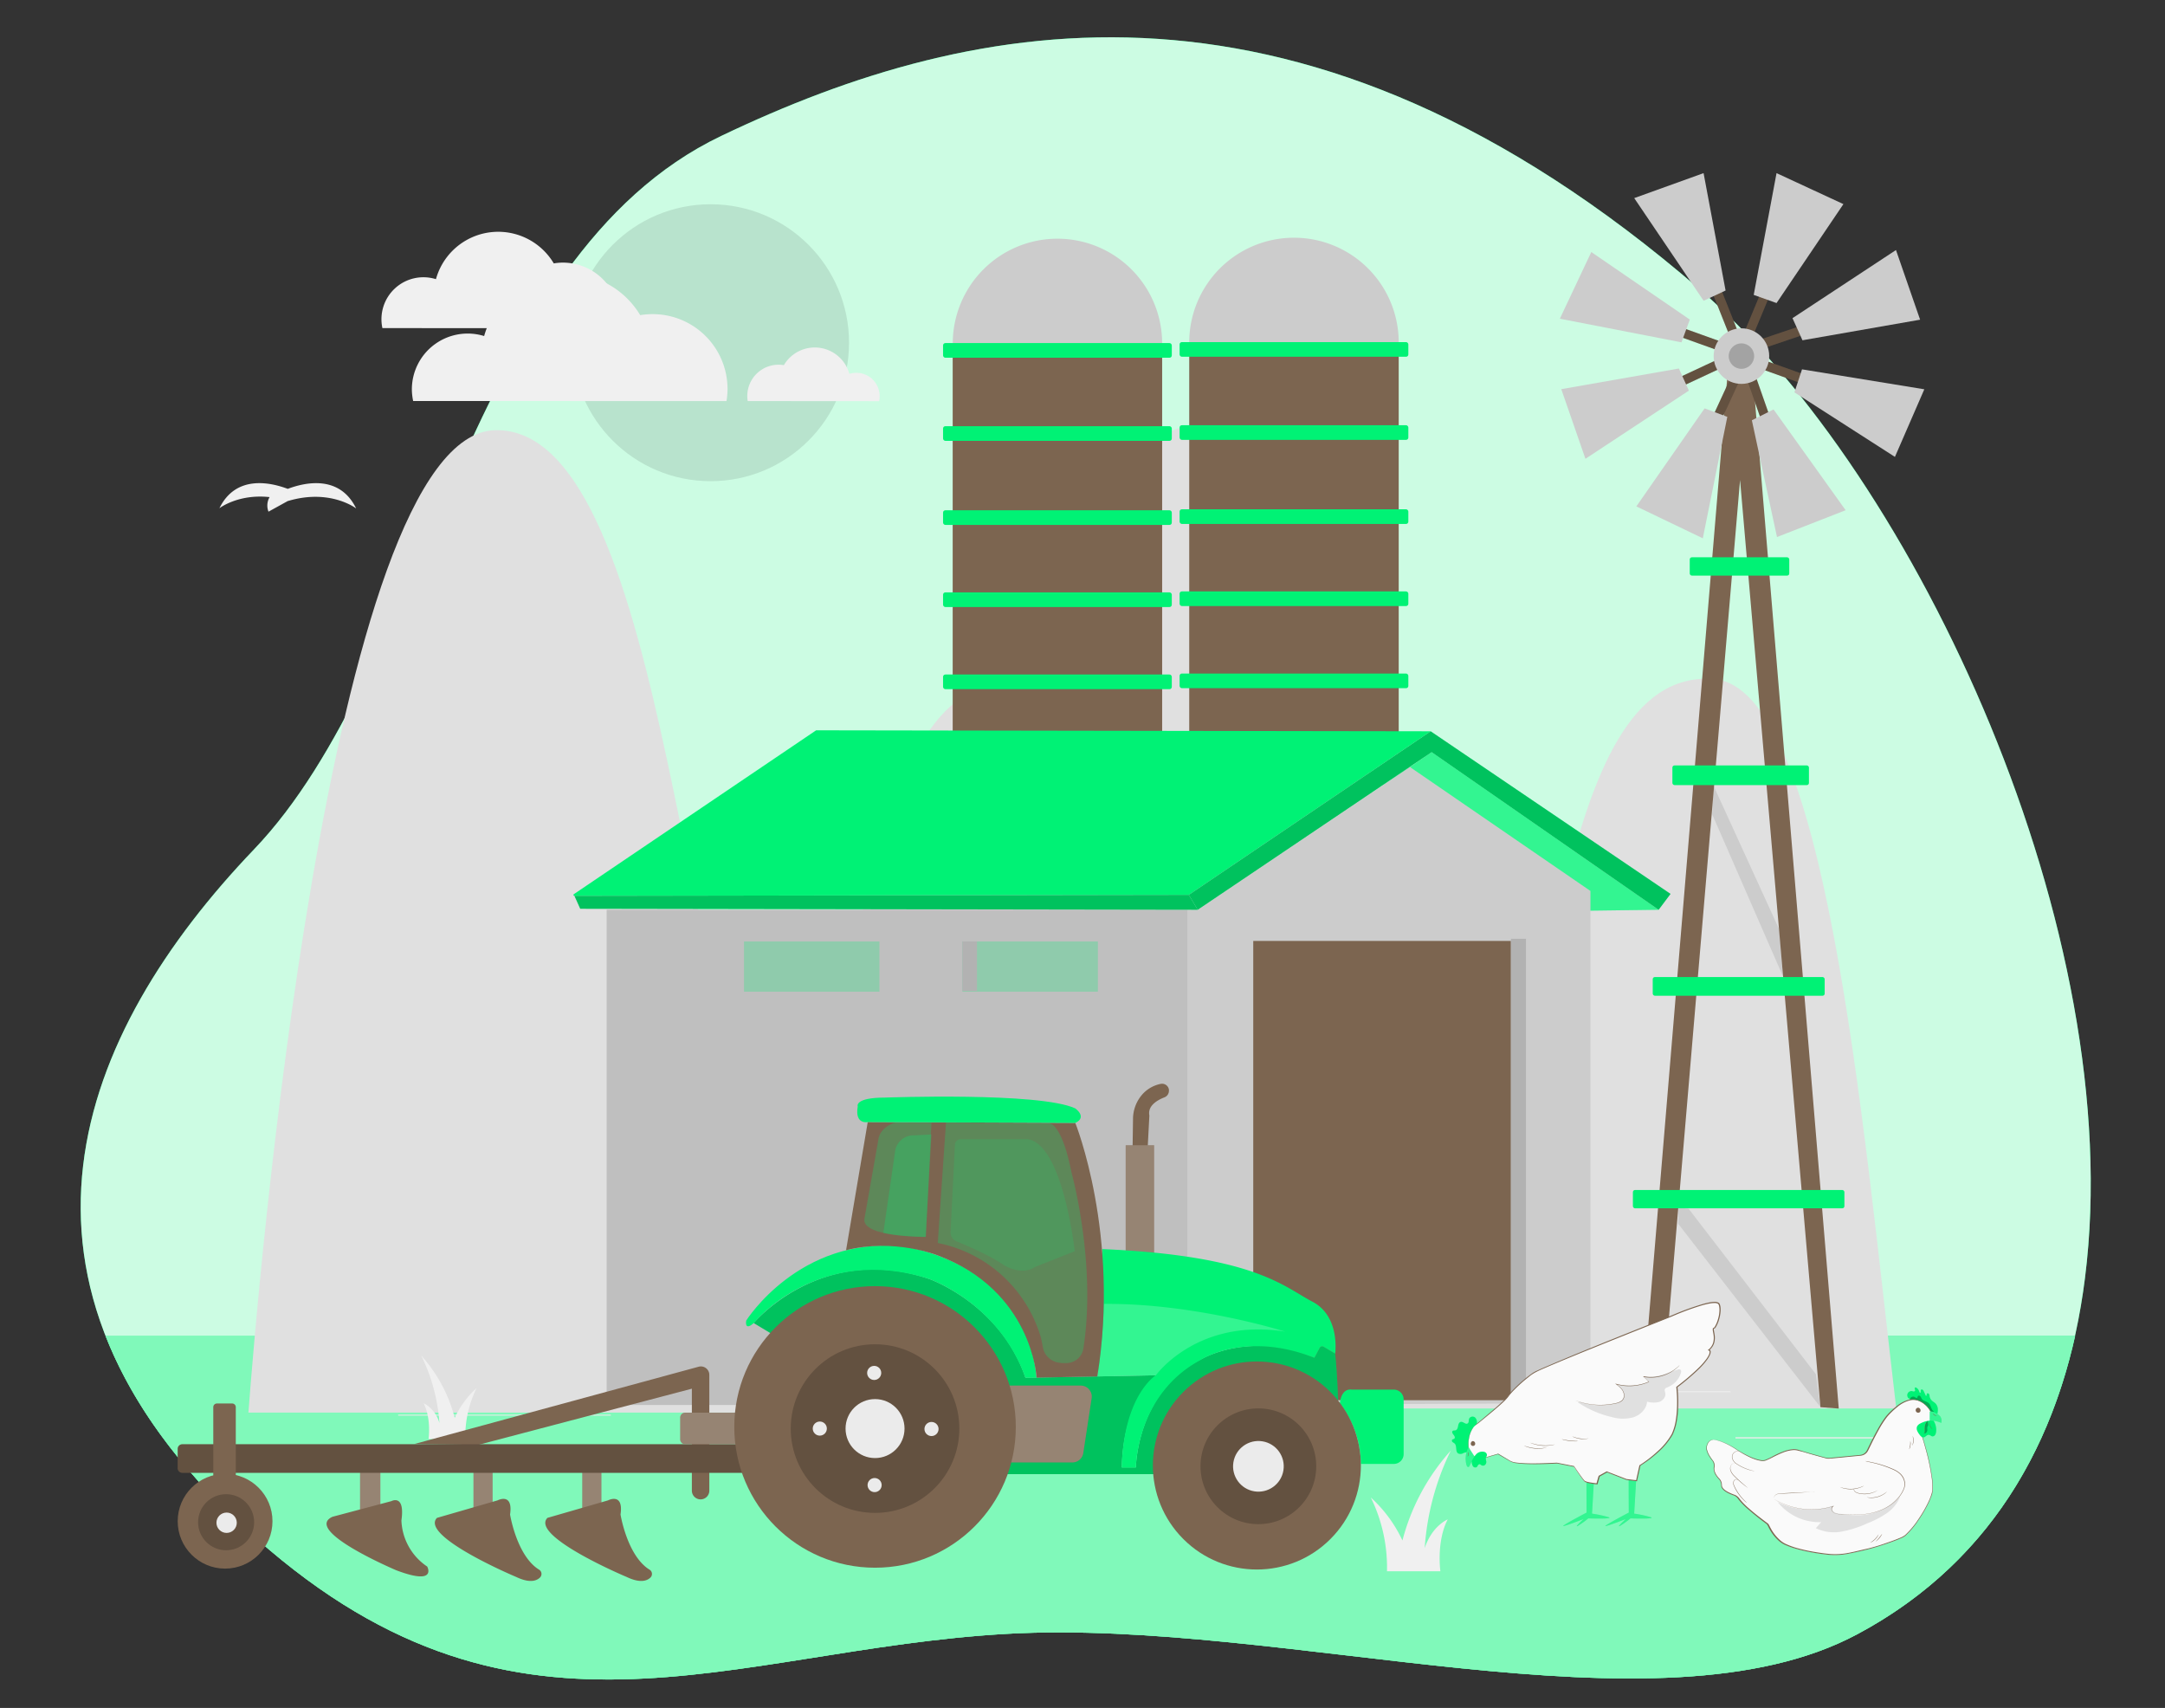<svg id="af9bdd18-5b2e-4cd8-8d03-de0ce9008419" data-name="a07ef6d1-5d9b-47b4-b036-d8f6c1cd1729" xmlns="http://www.w3.org/2000/svg" viewBox="0 0 865.76 682.89"><rect x="0" y="0" width="865.76" height="682.89" fill="#333333" stroke="none"/><g id="ba2f2ba3-59bc-412f-9d99-758a0b45d261" data-name="b827043c-d474-4ff3-9494-b1ae2aaf1138"><path d="M833.77,510.93c17.4-137.44-67-320.08-154.36-395.49-157.83-136.18-289-109.85-391-61.09S172,266,101.55,339.64-8.92,512.39,97.92,611s193.13,48.52,304.75,42.25,259.83,43,340,.18C798.59,623.57,826.14,571.74,833.77,510.93Z" fill="#00f275"/><path d="M833.77,510.93c17.4-137.44-67-320.08-154.36-395.49-157.83-136.18-289-109.85-391-61.09S172,266,101.55,339.64-8.92,512.39,97.92,611s193.13,48.52,304.75,42.25,259.83,43,340,.18C798.59,623.57,826.14,571.74,833.77,510.93Z" fill="#fff" opacity="0.8" style="isolation:isolate"/></g><g id="fa8c49a6-f6c2-40e1-b09f-ba376ac80ebb" data-name="b8ed7055-d612-439c-ba29-9e318ac5a052"><path d="M42.21,534.14C52.17,559.49,70,585.28,97.92,611c106.85,98.63,193.13,48.52,304.75,42.25s259.83,43,340,.18c48.67-26,75.87-68.68,87.18-119.33Z" fill="#00f275"/><path d="M42.21,534.14C52.17,559.49,70,585.28,97.92,611c106.85,98.63,193.13,48.52,304.75,42.25s259.83,43,340,.18c48.67-26,75.87-68.68,87.18-119.33Z" fill="#fff" opacity="0.5" style="isolation:isolate"/></g><circle cx="284.16" cy="137.03" r="55.36" opacity="0.1" style="isolation:isolate"/><path d="M247.41,131.2a23.26,23.26,0,0,0,.31-3.53A22.65,22.65,0,0,0,225.12,105a21.48,21.48,0,0,0-3.67.32,25.84,25.84,0,0,0-47.12,6.3,16.78,16.78,0,0,0-21.41,19.57Z" fill="#f0f0f0"/><path d="M299,160.36A12.51,12.51,0,0,1,313.46,146a14.34,14.34,0,0,1,26.19,3.49,9.32,9.32,0,0,1,12.11,8.91,10.36,10.36,0,0,1-.2,2Z" fill="#f0f0f0"/><path d="M115.07,195.46c-7.16-2.7-20.81-5.58-27.33,7.75,0,0,7.48-5.82,20.07-4.45a6.69,6.69,0,0,0-.44,5.82l7.77-4.29h.12c16.82-5,27.16,3,27.16,3C135.88,189.88,122.23,192.76,115.07,195.46Z" fill="#f0f0f0"/><path d="M479.49,564.8c-13.6-115.35-28.15-287.95-72.84-291.63-67.82-5.57-59,170.09-96.65,166.63S269.7,170.45,198.06,172c-67.21,1.42-95.48,349.56-98.72,392.81Z" fill="#e0e0e0"/><path d="M758.29,563.15c-13.6-115.35-28.14-287.95-72.84-291.63-67.82-5.57-59,170.09-96.64,166.63S548.5,168.8,476.87,170.34c-67.21,1.42-95.48,349.56-98.73,392.81Z" fill="#e0e0e0"/><polygon points="671.09 489.3 727.97 562.62 726.16 549.46 675.25 483.28 671.24 482.82 671.09 489.3" fill="#ccc"/><polygon points="685.12 313.94 711.55 371.74 712.99 390.39 684.71 325.62 685.12 313.94" fill="#ccc"/><polygon points="664.26 563.75 695.83 191.91 727.97 562.63 735.3 563.19 700.91 149.78 690.76 150.35 656.36 563.19 664.26 563.75" fill="#7c6550"/><rect x="652.98" y="475.79" width="84.58" height="7.33" rx="0.85" fill="#00f275"/><rect x="660.91" y="390.65" width="68.76" height="7.48" rx="0.85" fill="#00f275"/><rect x="668.77" y="306.04" width="54.61" height="7.87" rx="0.85" fill="#00f275"/><rect x="675.71" y="222.82" width="39.8" height="7.33" rx="0.85" fill="#00f275"/><rect x="687.34" y="112.47" width="3.7" height="21.31" transform="translate(3.3 263.49) rotate(-21.7)" fill="#7c6550"/><rect x="692.1" y="123.3" width="21.29" height="3.7" transform="translate(317.04 725.77) rotate(-67.39)" fill="#7c6550"/><rect x="703.24" y="132.5" width="21.29" height="3.7" transform="translate(-5.46 235.47) rotate(-18.66)" fill="#7c6550"/><rect x="710.82" y="137.92" width="3.7" height="21.29" transform="translate(332.24 769.24) rotate(-70.27)" fill="#7c6550"/><rect x="678.12" y="124.96" width="3.7" height="21.29" transform="translate(322.77 729.88) rotate(-70.27)" fill="#7c6550"/><rect x="669.6" y="147" width="21.29" height="3.7" transform="translate(0.88 301.67) rotate(-25.02)" fill="#7c6550"/><rect x="678.69" y="159.34" width="21.34" height="3.71" transform="translate(254.12 719.55) rotate(-65.22)" fill="#7c6550"/><rect x="701.37" y="148.67" width="3.7" height="21.29" transform="translate(-13.12 241.5) rotate(-19.31)" fill="#7c6550"/><g opacity="0.2"><rect x="687.34" y="112.47" width="3.7" height="21.31" transform="translate(3.3 263.49) rotate(-21.7)"/><rect x="692.1" y="123.3" width="21.29" height="3.7" transform="translate(317.04 725.77) rotate(-67.39)"/><rect x="703.24" y="132.5" width="21.29" height="3.7" transform="translate(-5.46 235.47) rotate(-18.66)"/><rect x="710.82" y="137.92" width="3.7" height="21.29" transform="translate(332.24 769.24) rotate(-70.27)"/><rect x="678.12" y="124.96" width="3.7" height="21.29" transform="translate(322.77 729.88) rotate(-70.27)"/><rect x="669.6" y="147" width="21.29" height="3.7" transform="translate(0.88 301.67) rotate(-25.02)"/><rect x="678.69" y="159.34" width="21.34" height="3.71" transform="translate(254.12 719.55) rotate(-65.22)"/><rect x="701.37" y="148.67" width="3.7" height="21.29" transform="translate(-13.12 241.5) rotate(-19.31)"/></g><circle cx="696.38" cy="142.38" r="11.11" fill="#ccc"/><circle cx="696.38" cy="142.38" r="5.09" opacity="0.2" style="isolation:isolate"/><polygon points="710.42 69.22 701.29 117.91 710.42 121.17 737.16 81.61 710.42 69.22" fill="#ccc"/><polygon points="653.51 79.21 681.26 120.26 690.04 116.15 681.24 69.22 653.51 79.21" fill="#ccc"/><polygon points="623.77 127.43 672.41 136.88 675.73 127.77 636.34 100.77 623.77 127.43" fill="#ccc"/><polygon points="634 183.44 675.37 156.17 671.37 147.34 624.34 155.6 634 183.44" fill="#ccc"/><polygon points="758.18 99.97 716.8 127.21 720.79 136.05 767.83 127.82 758.18 99.97" fill="#ccc"/><polygon points="769.51 155.65 720.61 147.68 717.57 156.88 757.76 182.68 769.51 155.65" fill="#ccc"/><polygon points="738.05 204 709.23 163.71 700.55 168.04 710.6 214.72 738.05 204" fill="#ccc"/><polygon points="680.93 215.23 690.73 166.67 681.65 163.28 654.36 202.47 680.93 215.23" fill="#ccc"/><rect x="693.99" y="574.64" width="65.79" height="0.5" fill="#ebebeb"/><rect x="506.79" y="580.04" width="17.26" height="0.5" fill="#ebebeb"/><rect x="653.89" y="556.21" width="38.12" height="0.5" fill="#ebebeb"/><rect x="159.22" y="565.64" width="62.86" height="0.36" fill="#ebebeb"/><rect x="235.04" y="565.64" width="9.21" height="0.36" fill="#ebebeb"/><rect x="274.21" y="571.78" width="136.34" height="0.36" fill="#ebebeb"/><path d="M498.11,527.49a70.43,70.43,0,0,0-16.71,22.66c-6.47-27.65-25.52-47.43-25.52-47.43a137.6,137.6,0,0,1,13.76,51.48c-4-11.8-12.17-15.15-12.17-15.15,6.12,11.74,3.87,27.41,3.87,27.41h28.21A83.73,83.73,0,0,1,498.11,527.49Z" fill="#f0f0f0"/><path d="M569.72,619a104.53,104.53,0,0,1,10.43-39,86.05,86.05,0,0,0-19.33,35.93,54,54,0,0,0-12.65-17.18,63.44,63.44,0,0,1,6.47,29.5H576s-1.69-11.92,2.94-20.76C578.94,607.5,572.68,610,569.72,619Z" fill="#f0f0f0"/><path d="M175.72,569a72.17,72.17,0,0,0-7.27-27,59.47,59.47,0,0,1,13.38,24.89A37.14,37.14,0,0,1,190.57,555a44.12,44.12,0,0,0-4.5,20.38h-14.7s1.18-8.21-2-14.38A12.84,12.84,0,0,1,175.72,569Z" fill="#f0f0f0"/><path d="M290.51,160.36a28.42,28.42,0,0,0,.42-4.7,29.93,29.93,0,0,0-29.8-30.06h0a31.37,31.37,0,0,0-5.12.4,34.29,34.29,0,0,0-62.41,8.36,22.32,22.32,0,0,0-28.9,21.28,23.17,23.17,0,0,0,.52,4.7Z" fill="#f0f0f0"/><polygon points="464.73 142.53 464.73 299.38 380.97 299.38 380.97 142.7 464.73 142.53" fill="#7c6550"/><path d="M464.73,137.32a41.88,41.88,0,0,0-41.88-41.88h0A41.88,41.88,0,0,0,381,137.32Z" fill="#ccc"/><rect x="377.12" y="137.17" width="91.47" height="5.86" rx="0.91" fill="#00f275"/><rect x="377.12" y="170.4" width="91.47" height="5.86" rx="0.91" fill="#00f275"/><rect x="377.12" y="204.02" width="91.47" height="5.86" rx="0.91" fill="#00f275"/><rect x="377.12" y="236.85" width="91.47" height="5.86" rx="0.91" fill="#00f275"/><rect x="377.12" y="269.69" width="91.47" height="5.86" rx="0.91" fill="#00f275"/><polygon points="559.33 142.14 559.33 298.99 475.56 298.99 475.56 142.31 559.33 142.14" fill="#7c6550"/><path d="M559.33,136.93a41.88,41.88,0,0,0-41.88-41.88h0a41.89,41.89,0,0,0-41.89,41.88Z" fill="#ccc"/><rect x="471.71" y="136.78" width="91.47" height="5.86" rx="0.91" fill="#00f275"/><rect x="471.71" y="170.01" width="91.47" height="5.86" rx="0.91" fill="#00f275"/><rect x="471.71" y="203.63" width="91.47" height="5.86" rx="0.91" fill="#00f275"/><rect x="471.71" y="236.46" width="91.47" height="5.86" rx="0.91" fill="#00f275"/><rect x="471.71" y="269.3" width="91.47" height="5.86" rx="0.91" fill="#00f275"/><rect x="242.6" y="363.75" width="232.4" height="198.01" fill="#bfbfbf"/><polygon points="663.27 363.75 633.15 364.15 553.48 313.81 572.5 300.73 663.27 363.75" fill="#00f275"/><polygon points="663.27 363.75 633.15 364.15 553.48 313.81 572.5 300.73 663.27 363.75" fill="#fff" opacity="0.2" style="isolation:isolate"/><path d="M475,561.76v-198h4l84.83-57.08L636,356.23V561Z" fill="#ccc"/><rect x="501.16" y="376.22" width="103.05" height="183.63" fill="#7c6550"/><rect x="604.21" y="375.36" width="6.01" height="185.71" fill="#b2b2b2"/><rect x="384.87" y="376.42" width="54.16" height="20.09" fill="#00f275" opacity="0.25" style="isolation:isolate"/><rect x="384.87" y="376.42" width="5.82" height="19.8" fill="#b2b2b2"/><rect x="297.52" y="376.42" width="54.16" height="20.09" fill="#00f275" opacity="0.25" style="isolation:isolate"/><rect x="401.18" y="447.16" width="4.27" height="14.51" fill="#b2b2b2"/><path d="M452.86,462l.22-14.51a14.94,14.94,0,0,1,4.32-10.55,13.36,13.36,0,0,1,6.85-3.59,2.78,2.78,0,0,1,3.19,2.29,2.7,2.7,0,0,1,0,.49h0a2.8,2.8,0,0,1-1.82,2.63c-2.55,1-6.8,3.23-6,7.26l-.81,15.43Z" fill="#7c6550"/><rect x="450.15" y="457.9" width="11.37" height="45.21" fill="#7c6550"/><rect x="450.15" y="457.9" width="11.37" height="45.21" fill="#fff" opacity="0.2" style="isolation:isolate"/><rect x="143.99" y="583.99" width="8.11" height="22.11" fill="#7c6550"/><rect x="189.34" y="583.99" width="7.64" height="22.58" fill="#7c6550"/><rect x="232.85" y="583.99" width="7.64" height="22.58" fill="#7c6550"/><g opacity="0.2"><rect x="143.99" y="583.99" width="8.11" height="22.11" fill="#fff"/><rect x="189.34" y="583.99" width="7.64" height="22.58" fill="#fff"/><rect x="232.85" y="583.99" width="7.64" height="22.58" fill="#fff"/></g><path d="M165.73,577.35l113.65-30.89a3.38,3.38,0,0,1,4.15,2.37,3.42,3.42,0,0,1,.12.9V596a3.49,3.49,0,0,1-3.48,3.5h0a3.5,3.5,0,0,1-3.5-3.5V555.24l-85.49,22.48Z" fill="#7c6550"/><path d="M533.93,541.26s3,28.89-.33,48.15H402.08L301.41,529s26.95-32.26,70.12-17.64c0,0,28.56,10,38.53,39.52l52.47-1s-13.29,9.63-13.95,36.86h5.65s.33-30.88,26.56-43.5c0,0,19.6-11.29,44.84-.33l2.11-4a1.11,1.11,0,0,1,1.5-.45l0,0Z" fill="#00f275"/><path d="M533.93,541.26s3,28.89-.33,48.15H402.08L301.41,529s26.95-32.26,70.12-17.64c0,0,28.56,10,38.53,39.52l52.47-1s-13.29,9.63-13.95,36.86h5.65s.33-30.88,26.56-43.5c0,0,19.6-11.29,44.84-.33l2.11-4a1.11,1.11,0,0,1,1.5-.45l0,0Z" opacity="0.2" style="isolation:isolate"/><path d="M410.06,550.89c-10.75-30.11-38.53-39.52-38.53-39.52C327.21,497.15,301.41,529,301.41,529c-3.87,3.42-3-1-3-1s21.09-33.65,62.27-29.67c0,0,49.31,5.54,53.83,52.52Z" fill="#00f275"/><path d="M462.2,549.88s-12.9,7.93-13.62,36.87h5.65s.08-29.32,26.12-43.13c0,0,18-11.61,45.28-.7l2.11-4a1.13,1.13,0,0,1,1.54-.43h0l4.65,2.74s2.14-14.94-9.16-20.81-22.91-18.38-84-21c0,0,.37,29.8-2,50.93Z" fill="#00f275"/><path d="M514,532.44s-36-11.43-72.57-11.1a247.17,247.17,0,0,1-2.61,29l23.42-.47S478.75,526.8,514,532.44Z" fill="#fff" opacity="0.2" style="isolation:isolate"/><path d="M338.33,499.88,347,448.63l83,.34s18,44.7,8.8,101.38l-24.28.46s-1.69-34.83-39.71-48.93C374.79,501.88,357.48,495,338.33,499.88Z" fill="#7c6550"/><path d="M381.85,457.72l-1.74,34.91a3.75,3.75,0,0,0,2.31,3.66c4.46,1.83,13.93,5.92,19.14,9.64,0,0,7,4.32,12.29.67l15.94-6.31s-4.65-42.85-18.93-44.84H384.24A2.39,2.39,0,0,0,381.85,457.72Z" fill="#00f275" opacity="0.14" style="isolation:isolate"/><path d="M347,448.63s-5.28,1.16-4-6.22c0,0-1.53-3.56,10.93-3.56,0,0,61.8-2.29,76.05,4.32,0,0,4.95,3.45.06,5.8Z" fill="#00f275"/><path d="M428.83,584.72H401.51V554h30.67a4.4,4.4,0,0,1,4.4,4.4,4.89,4.89,0,0,1-.05.66l-3.35,22A4.39,4.39,0,0,1,428.83,584.72Z" fill="#7c6550"/><path d="M428.83,584.72H401.51V554h30.67a4.4,4.4,0,0,1,4.4,4.4,4.89,4.89,0,0,1-.05.66l-3.35,22A4.39,4.39,0,0,1,428.83,584.72Z" fill="#fff" opacity="0.2" style="isolation:isolate"/><path d="M535.79,561.22s.28-6.17,4.77-5.61h16.81a3.93,3.93,0,0,1,3.93,3.93V581.4a3.93,3.93,0,0,1-3.93,3.92H544.19A39.46,39.46,0,0,0,535.79,561.22Z" fill="#00f275"/><path d="M72.9,577.46H303.32v11.41H72.9A1.84,1.84,0,0,1,71.06,587V579.3A1.84,1.84,0,0,1,72.9,577.46Z" fill="#7c6550"/><path d="M72.9,577.46H303.32v11.41H72.9A1.84,1.84,0,0,1,71.06,587V579.3A1.84,1.84,0,0,1,72.9,577.46Z" opacity="0.2" style="isolation:isolate"/><path d="M274,564.83h29.34v12.63H274a2,2,0,0,1-2-2V566.9a2,2,0,0,1,1.93-2.07Z" fill="#7c6550"/><path d="M274,564.83h29.34v12.63H274a2,2,0,0,1-2-2V566.9a2,2,0,0,1,1.93-2.07Z" fill="#fff" opacity="0.2" style="isolation:isolate"/><path d="M86.77,561.16h6.07a1.45,1.45,0,0,1,1.45,1.45h0v29.93h-9V562.61a1.45,1.45,0,0,1,1.45-1.45Z" fill="#7c6550"/><path d="M132.94,606.46l23.58-6.26s5.53-3,4,7.74a23.21,23.21,0,0,0,10.32,18.42s4.17,7.77-12.44,1.46C158.45,627.82,121,612,132.94,606.46Z" fill="#7c6550"/><path d="M174.73,606.9l24.24-7s6.31-3.32,5,5.65c0,0,2.66,16.57,11.62,22.06a2,2,0,0,1,.65,2.75,1.93,1.93,0,0,1-.28.36c-1.38,1.37-4.17,2.39-9.66-.26C206.28,630.48,167.75,614.2,174.73,606.9Z" fill="#7c6550"/><path d="M218.9,606.9l24.24-7s6.31-3.32,5,5.65c0,0,2.67,16.57,11.62,22.06a2,2,0,0,1,.66,2.75,1.93,1.93,0,0,1-.28.36c-1.39,1.37-4.18,2.39-9.67-.26C250.45,630.48,211.92,614.2,218.9,606.9Z" fill="#7c6550"/><circle cx="349.92" cy="570.53" r="56.29" fill="#7c6550"/><circle cx="349.92" cy="571.19" r="33.71" opacity="0.2" style="isolation:isolate"/><circle cx="349.92" cy="571.19" r="11.79" fill="#ebebeb"/><circle cx="349.58" cy="548.94" r="2.82" fill="#ebebeb"/><circle cx="372.5" cy="571.36" r="2.82" fill="#ebebeb"/><circle cx="349.75" cy="593.78" r="2.82" fill="#ebebeb"/><circle cx="327.83" cy="571.19" r="2.82" fill="#ebebeb"/><circle cx="502.61" cy="585.95" r="41.59" transform="translate(-267.12 527.02) rotate(-45)" fill="#7c6550"/><circle cx="503.21" cy="586.26" r="23.14" opacity="0.2" style="isolation:isolate"/><circle cx="503.21" cy="586.26" r="10.13" transform="translate(-156.09 989.06) rotate(-80.78)" fill="#ebebeb"/><circle cx="90.01" cy="608.23" r="18.95" fill="#7c6550"/><circle cx="90.42" cy="608.63" r="11.21" opacity="0.2" style="isolation:isolate"/><circle cx="90.62" cy="608.84" r="4.07" fill="#ebebeb"/><path d="M415.84,533.5c.85,2.58,1,4.67,1.41,6.14a7.6,7.6,0,0,0,6,5.16,13.44,13.44,0,0,0,4.43.08,6.87,6.87,0,0,0,5.56-5.76c5.32-34.12-4.77-70.38-4.77-70.38-4-20.26-9-19.6-9-19.6l-41.18-.33L375,497A53.87,53.87,0,0,1,415.84,533.5Z" fill="#00f275" opacity="0.25" style="isolation:isolate"/><path d="M353.23,492.94l4.79-33.2a7.44,7.44,0,0,1,7.6-5.79l6.86-.36-2.31,41S360,494.52,353.23,492.94Z" fill="#00f275" opacity="0.25" style="isolation:isolate"/><path d="M372.5,448.9l-2.27,45.63s-25.46.22-24.58-7.08L351.19,456s0-5,6.89-7.22Z" fill="#00f275" opacity="0.25" style="isolation:isolate"/><path d="M229.5,357.5,326.36,292l245.75.39L475.4,357.8l-245.68.4a.38.38,0,0,1-.4-.36A.4.4,0,0,1,229.5,357.5Z" fill="#00f275"/><polygon points="232.03 363.35 229.72 358.2 475.4 357.8 478.96 363.75 232.03 363.35" fill="#00f275"/><polygon points="232.03 363.35 229.72 358.2 475.4 357.8 478.96 363.75 232.03 363.35" opacity="0.2" style="isolation:isolate"/><polygon points="478.96 363.75 572.5 300.73 663.27 363.75 668.03 357.41 572.11 292.4 475.4 357.8 478.96 363.75" fill="#00f275"/><polygon points="478.96 363.75 572.5 300.73 663.27 363.75 668.03 357.41 572.11 292.4 475.4 357.8 478.96 363.75" opacity="0.2" style="isolation:isolate"/><g id="a8bce5bd-96b2-4538-8976-903cf74a971d" data-name="afa896c8-ff31-4ee5-8cd5-087a50bb8296"><path d="M634.46,590.59c-.1.33,0,14.19,0,14.19s-10.84,5.69-9.19,5.37,8-2.8,8-2.8-3.83,3.49-2.42,2.81a34.08,34.08,0,0,0,4.29-3.06s10.32.33,8.19-.45a46.21,46.21,0,0,0-6.7-1.45L637.4,592Z" fill="#00f275"/><path d="M651.34,590.59c-.11.33,0,14.19,0,14.19s-10.84,5.69-9.19,5.37,8-2.8,8-2.8-3.83,3.49-2.43,2.81A34.08,34.08,0,0,0,652,607.1s10.32.33,8.19-.45a46.21,46.21,0,0,0-6.7-1.45l.77-13.19Z" fill="#00f275"/><g opacity="0.2"><path d="M634.46,590.59c-.1.33,0,14.19,0,14.19s-10.84,5.69-9.19,5.37,8-2.8,8-2.8-3.83,3.49-2.42,2.81a34.08,34.08,0,0,0,4.29-3.06s10.32.33,8.19-.45a46.21,46.21,0,0,0-6.7-1.45L637.4,592Z" fill="#fff"/><path d="M651.34,590.59c-.11.33,0,14.19,0,14.19s-10.84,5.69-9.19,5.37,8-2.8,8-2.8-3.83,3.49-2.43,2.81A34.08,34.08,0,0,0,652,607.1s10.32.33,8.19-.45a46.21,46.21,0,0,0-6.7-1.45l.77-13.19Z" fill="#fff"/></g><path d="M587.41,580.62a5.23,5.23,0,0,0-2.18.35,2.17,2.17,0,0,1-2.12.16c-1.24-.76-.38-3.06-1.46-4-.23-.21-.53-.34-.77-.54a.72.72,0,0,1-.23-.84c.19-.32.68-.3.94-.56.42-.42,0-1.11-.36-1.54s-.77-1.16-.3-1.53c.3-.25.76-.13,1.14-.24.66-.2.89-1,1-1.7s.39-1.54,1.07-1.66c1-.2,1.93,1.15,2.75.61.6-.38.35-1.31.64-2a1.58,1.58,0,0,1,2.18-.49,1.68,1.68,0,0,1,.29.24,2.75,2.75,0,0,1,.43,2.74,12.93,12.93,0,0,1-1.37,2.57,13.47,13.47,0,0,0-1.67,8.43" fill="#00f275"/><path d="M589.34,570.53c.12-.48,11.91-9.6,13.74-12.26s6.89-7.17,10.2-9.36,54.33-22.37,54.33-22.37,18.61-8.26,19.82-5-1.21,9.47-2.19,9.59,2.19,5.23-1.94,8.63c0,0,1.94.37-1.58,4.74s-11.19,10.09-11.19,10.09,1.7,13.86-2.67,20.31S655.7,586,655.7,586l-1.35,6.08-4-.49-7.9-3.06-3.06,1.71-.87,3.06s-4.22-.36-5-1.09-4.21-5.83-4.21-5.83L622.52,585s-15.92,1-18.59-.77-4.87-2.92-4.87-2.92l-5.47,1.59s-5.81,1.07-6.32-4.26S589.34,570.53,589.34,570.53Z" fill="#fafafa"/><path d="M589.34,570.53l-.18.23a6.62,6.62,0,0,0-.46.71,10.12,10.12,0,0,0-1.17,3.1,13.19,13.19,0,0,0-.26,2.43,9.25,9.25,0,0,0,.34,2.91,3.91,3.91,0,0,0,2.16,2.49,6.79,6.79,0,0,0,3.83.43h0l5.46-1.59h.09l4.59,2.73a6.48,6.48,0,0,0,2.68.81c1,.14,2,.21,3,.26,4.07.18,8.49,0,13.18-.21h0l6.81,1.34h.07v.06c1.08,1.61,2.21,3.28,3.44,4.92.16.2.32.41.49.6l.24.28.3.17a6.88,6.88,0,0,0,1.47.43,31.23,31.23,0,0,0,3.16.44l-.18.12c.26-.93.56-2,.87-3.06v-.07h.06l3.06-1.7.07-.05h.08l7.9,3.06h0l4,.48-.2.14c.41-1.88.88-4,1.34-6.07v-.08h.07a49.24,49.24,0,0,0,7-5.37,27.74,27.74,0,0,0,5.81-7,20.25,20.25,0,0,0,1.45-4.42,35.65,35.65,0,0,0,.62-4.72,55.15,55.15,0,0,0-.2-9.7v-.11l.09-.07a95.94,95.94,0,0,0,8.77-7.46,29.58,29.58,0,0,0,3.06-3.46,10.8,10.8,0,0,0,1.15-1.9,3.14,3.14,0,0,0,.26-1,.6.6,0,0,0-.37-.66l-.4-.1.31-.25a5.69,5.69,0,0,0,1.86-2.71,7.66,7.66,0,0,0,.15-3.3c-.07-.55-.2-1.1-.29-1.67a3.53,3.53,0,0,1,0-.46,1.31,1.31,0,0,1,0-.28.4.4,0,0,1,.3-.25c.15,0,.34-.26.49-.47a12.25,12.25,0,0,0,1.29-3,14.22,14.22,0,0,0,.58-3.24,8.78,8.78,0,0,0-.06-1.62c-.09-.51-.19-1.11-.55-1.34a2.71,2.71,0,0,0-1.48-.28,10.7,10.7,0,0,0-1.6.15c-1.07.19-2.12.45-3.15.73a107.43,107.43,0,0,0-11.91,4.37c-3.83,1.59-7.66,3.06-11.3,4.52-14.69,5.86-27.86,11.11-38.78,15.77-2.72,1.19-5.36,2.19-7.41,4a57,57,0,0,0-5.65,5,23.51,23.51,0,0,0-2.25,2.53,15.68,15.68,0,0,1-2.11,2.35c-1.47,1.39-2.87,2.58-4.12,3.65-2.53,2.13-4.52,3.73-5.86,4.84L589.79,570a3.89,3.89,0,0,0-.36.34l-.11.12a13.09,13.09,0,0,1,1.93-1.79l5.8-4.9c1.25-1.08,2.65-2.29,4.1-3.66a16.82,16.82,0,0,0,2.08-2.3,23.82,23.82,0,0,1,2.25-2.56,57.15,57.15,0,0,1,5.66-5c.53-.4,1.08-.82,1.64-1.21l.43-.29.46-.25a9.32,9.32,0,0,1,1-.49c1.28-.59,2.6-1.19,4-1.77,10.91-4.7,24.07-10,38.76-15.86,3.66-1.48,7.46-2.94,11.28-4.53a107,107,0,0,1,12-4.39,31.52,31.52,0,0,1,3.19-.77,15.29,15.29,0,0,1,1.66-.16,3.19,3.19,0,0,1,1.71.36,1.32,1.32,0,0,1,.52.76,6,6,0,0,1,.2.84,9.64,9.64,0,0,1,.06,1.7,14.92,14.92,0,0,1-.59,3.32,12,12,0,0,1-1.35,3.15,1.39,1.39,0,0,1-.77.64v.15a2.41,2.41,0,0,0,0,.38c.09.55.22,1.11.29,1.68a7.86,7.86,0,0,1-.16,3.48,6,6,0,0,1-2,2.89l-.08-.35a1,1,0,0,1,.69,1.06,3.21,3.21,0,0,1-.3,1.14,10.84,10.84,0,0,1-1.18,2,29.23,29.23,0,0,1-3.07,3.51,95.44,95.44,0,0,1-8.82,7.5l.09-.19a58,58,0,0,1,.2,9.77,36.59,36.59,0,0,1-.64,4.78,21.17,21.17,0,0,1-1.48,4.52,28.47,28.47,0,0,1-5.91,7.11,50.06,50.06,0,0,1-7.1,5.36L656,586c-.47,2.1-.93,4.19-1.35,6.07v.16h-.17l-4-.48h0l-7.9-3.07h.14l-3.06,1.71.08-.1-.87,3.06v.14h-.14a28.47,28.47,0,0,1-3.19-.45,8.27,8.27,0,0,1-1.54-.46,1.69,1.69,0,0,1-.36-.23l-.29-.3-.49-.62c-1.24-1.66-2.36-3.34-3.45-5l.1.07-6.81-1.35h0c-4.7.24-9.13.35-13.21.17-1-.06-2-.13-3-.28a6.74,6.74,0,0,1-2.76-.85L599,581.44h.09L593.63,583h0a7,7,0,0,1-3.91-.48,4.16,4.16,0,0,1-2.23-2.59,9.5,9.5,0,0,1-.32-3,13.53,13.53,0,0,1,.28-2.45,10.61,10.61,0,0,1,1.22-3.12A4.87,4.87,0,0,1,589.34,570.53Z" fill="#7c6550"/><path d="M587.27,578.67a9.42,9.42,0,0,0-.77,7.29c.13.3.36.64.68.59s.37-.27.48-.48l1.91-3.84Z" fill="#00f275"/><path d="M587.27,578.67a9.42,9.42,0,0,0-.77,7.29c.13.3.36.64.68.59s.37-.27.48-.48l1.91-3.84Z" fill="#fff" opacity="0.2" style="isolation:isolate"/><path d="M589.91,577.12a.89.89,0,1,1-1.7-.23,1,1,0,0,1,.7-.7h0a1,1,0,0,1,1,1Z" fill="#7c6550"/><path d="M588.54,584.36a3.36,3.36,0,0,0,.42,1.81,1.15,1.15,0,0,0,1.57.42l0,0h0a2.72,2.72,0,0,0,.47-.69.86.86,0,0,1,.66-.46c.3,0,.52.28.77.43a1.27,1.27,0,0,0,1.44-.17,1.63,1.63,0,0,0,.49-1.4,4.12,4.12,0,0,1-.19-1.35c.08-.39.4-.71.45-1.11a1.35,1.35,0,0,0-1-1.31,3.32,3.32,0,0,0-3.31.93,9.56,9.56,0,0,0-1.91,3.06" fill="#00f275"/><path d="M587.25,580.53a1.89,1.89,0,0,1,0,1,1.92,1.92,0,0,1-.35.89,5.8,5.8,0,0,1,.2-.92A5.29,5.29,0,0,1,587.25,580.53Z" fill="#7c6550"/><path d="M630.92,560.68a40.91,40.91,0,0,0,13.43,5.87,16.43,16.43,0,0,0,8.77.15c2.81-.91,5.32-3.32,5.53-6.27a9.8,9.8,0,0,0,4.72.15c1.52-.47,2.87-2,2.56-3.53-.1-.53-.38-1.09-.17-1.58s.77-.68,1.23-.87a8.88,8.88,0,0,0,5.18-5.67c.13-.44.19-1-.18-1.29a1.27,1.27,0,0,0-1.17,0c-4.32,1.32-9,3.56-13.56,2.82l2.11,2.06c-4.08,1.67-8.38,1.67-12.75,1.19a9.55,9.55,0,0,1,2.3,2.36,3.48,3.48,0,0,1,.08,3.27,4,4,0,0,1-2.64,1.69,24.46,24.46,0,0,1-14.42-.49" fill="#e0e0e0"/><path d="M671.61,545.94s-.26.29-.8.8a15.48,15.48,0,0,1-2.59,1.89,15.85,15.85,0,0,1-4.6,1.8,15.63,15.63,0,0,1-6.39.1l.06-.12,2.12,2.07.08.08h-.1A19.67,19.67,0,0,1,648.6,554a21.47,21.47,0,0,1-2.38-.52l.07-.14a14,14,0,0,1,2.12,1.87,4.41,4.41,0,0,1,1.12,2.5,2.77,2.77,0,0,1-.93,2.42,5.45,5.45,0,0,1-2.3,1,28,28,0,0,1-8.61.59,27.39,27.39,0,0,1-5.68-1.08c-1.29-.41-2-.71-2-.71l.51.17c.34.12.84.28,1.49.48a28.28,28.28,0,0,0,14.24.41,5.45,5.45,0,0,0,2.25-1,2.6,2.6,0,0,0,.88-2.3,4.33,4.33,0,0,0-1.08-2.41,13.19,13.19,0,0,0-2.1-1.85l-.33-.25.4.11a23.59,23.59,0,0,0,2.36.51,19.6,19.6,0,0,0,10.72-1.4v.12l-2.11-2.08-.16-.16h.23a15.52,15.52,0,0,0,6.33-.08,15.76,15.76,0,0,0,4.6-1.76,16.35,16.35,0,0,0,2.6-1.85c.29-.24.48-.45.62-.57S671.61,545.94,671.61,545.94Z" fill="#7c6550"/><path d="M618.53,578.76a2,2,0,0,1-.35.1,8.43,8.43,0,0,1-1,.2,13.87,13.87,0,0,1-6.52-.53,8,8,0,0,1-.92-.36,1.26,1.26,0,0,1-.33-.16s.49.17,1.29.41a15.73,15.73,0,0,0,6.47.54C618,578.88,618.52,578.73,618.53,578.76Z" fill="#7c6550"/><path d="M621.66,577.57a1.58,1.58,0,0,1-.37.11,8.45,8.45,0,0,1-1,.21,15.59,15.59,0,0,1-3.48.15,16.08,16.08,0,0,1-3.43-.64c-.43-.14-.76-.25-1-.35a1.49,1.49,0,0,1-.36-.17,2.38,2.38,0,0,1,.38.11c.23.08.57.18,1,.3a17.1,17.1,0,0,0,6.9.49l1-.16A2.23,2.23,0,0,1,621.66,577.57Z" fill="#7c6550"/><path d="M631,576.2a4.3,4.3,0,0,1-1,.07,19.4,19.4,0,0,1-4.56-.53,4.11,4.11,0,0,1-.9-.29,9.32,9.32,0,0,1,.92.17c.58.12,1.38.26,2.26.36s1.69.15,2.29.17A8.47,8.47,0,0,1,631,576.2Z" fill="#7c6550"/><path d="M635.21,575.15a1.11,1.11,0,0,1-.26.07c-.23,0-.46.08-.69.1a10.17,10.17,0,0,1-2.34,0,11,11,0,0,1-2.26-.57,5.3,5.3,0,0,1-.65-.28.76.76,0,0,1-.23-.13c.31.09.61.19.91.3a12.1,12.1,0,0,0,4.55.6A8,8,0,0,1,635.21,575.15Z" fill="#7c6550"/></g><path d="M774.92,563.19a3.58,3.58,0,0,0-.89-2c-.46-.48-1.08-.78-1.55-1.25a3.07,3.07,0,0,1-.86-1.65,2.18,2.18,0,0,0-.24-.94c-.18-.26-.62-.39-.82-.13a1,1,0,0,0-.12.52.43.43,0,0,1-.27.42c-.28-.61-.57-1.22-.86-1.83a1.39,1.39,0,0,0-.5-.69c-.25-.15-.64-.09-.72.19a1.06,1.06,0,0,0,0,.56c0,.19,0,.44-.21.46s-.34-.25-.4-.47a2.64,2.64,0,0,0-1.14-1.52.52.52,0,0,0-.48-.09c-.23.11-.21.44-.13.67s.19.52,0,.73a.57.57,0,0,1-.49.19l-.54-.13a1.67,1.67,0,0,0-1.44,2.89,4.36,4.36,0,0,0,2.17.64,8.87,8.87,0,0,1,4.2,2,13.93,13.93,0,0,1,3,3.62l2.11-.06A7.26,7.26,0,0,0,774.92,563.19Z" fill="#00f275"/><g opacity="0.3"><path d="M763.75,559.57a1.3,1.3,0,0,1,1.44-1.15,1.36,1.36,0,0,1,.47.15l.5.32a.48.48,0,0,0,.56-.07c.12-.15.09-.38.17-.54a.56.56,0,0,1,.69-.23,1.07,1.07,0,0,1,.56.55c.13.23.23.48.38.73.64.9,2,1,2.79,1.72s.85,2.17,1.68,3c.15.14.34.3.29.5s-.35.28-.57.23a2.15,2.15,0,0,1-1.21-.81c-.31-.38-.55-.82-.83-1.22a7.27,7.27,0,0,0-7-3"/></g><path d="M685.32,575.68s3.2.08,8.68,3.62,9.65,5,11.57,4.67,9.19-5.59,13.54-4.15c3.61,1.18,9.28,2.7,11.14,3.19a3.68,3.68,0,0,0,1.24.1l12.5-1.2a3.55,3.55,0,0,0,2.85-2c1.7-3.56,5.59-11.41,8.17-14.12,3.38-3.53,7.09-6.43,10.62-6.12s7.09,4.19,6.93,6.93c-.09,1.51-1.49,2.94-2.74,3.93a3.53,3.53,0,0,0-1.15,3.79c1.66,5.42,5.28,18.26,3.89,23-1.77,6.12-8.68,15.64-11.22,17.09s-11.81,4.5-15.68,5.3-7.29,2-12.11,2c-3.93,0-17.88-2.1-21.58-5.33-3.94-3.45-4.46-6.36-5.12-6.93a1.37,1.37,0,0,0-.23-.19c-.94-.69-8.91-6.55-11.27-9.94a3.49,3.49,0,0,0-1.79-1.42c-1.92-.68-5.35-2.17-5.18-4.11h0a3.63,3.63,0,0,0-1-2.5,6.58,6.58,0,0,1-1.85-3.19,3.83,3.83,0,0,1,0-1.35A3.25,3.25,0,0,0,685,584c-1.28-1.6-2.83-4-2.37-5.79C683.2,575.41,685.32,575.68,685.32,575.68Z" fill="#fafafa"/><path d="M685.32,575.68A2.44,2.44,0,0,0,684,576a3,3,0,0,0-1.11,1.3,3.42,3.42,0,0,0-.3,2.31,8.9,8.9,0,0,0,1.23,2.74c.31.47.65,1,1,1.45a3.14,3.14,0,0,1,.78,1.76,4.18,4.18,0,0,1,0,1,3.06,3.06,0,0,0-.05,1,5.14,5.14,0,0,0,.73,2,9.71,9.71,0,0,0,1.44,1.81,3.71,3.71,0,0,1,.84,2.35h0a2,2,0,0,0,.25,1,3.81,3.81,0,0,0,.72.83,8.79,8.79,0,0,0,2,1.24,19.87,19.87,0,0,0,2.24.92,4.15,4.15,0,0,1,1.92,1.62,27.92,27.92,0,0,0,3.71,3.82c1.38,1.21,2.86,2.42,4.41,3.61.77.6,1.57,1.21,2.38,1.81l.6.45a1.62,1.62,0,0,1,.55.61c.26.46.47.92.73,1.38a17.11,17.11,0,0,0,3.9,4.93,9.51,9.51,0,0,0,2.79,1.66,28.78,28.78,0,0,0,3.14,1.16,63.27,63.27,0,0,0,6.77,1.58c2.33.42,4.73.78,7.17,1a28,28,0,0,0,7.42-.46c2.48-.47,5-1.14,7.54-1.69a74.05,74.05,0,0,0,7.61-2.29c1.28-.43,2.55-.89,3.82-1.38.62-.24,1.25-.5,1.88-.77a8.43,8.43,0,0,0,1.75-1,33.92,33.92,0,0,0,5.3-6.35,50.48,50.48,0,0,0,4.2-7.36c.3-.64.55-1.31.8-2,.1-.34.23-.68.31-1a8.43,8.43,0,0,0,.2-1,19.33,19.33,0,0,0-.09-4.3,87.47,87.47,0,0,0-2.77-13.2c-.29-1.07-.6-2.13-.92-3.19-.14-.53-.34-1-.45-1.61a4,4,0,0,1,.13-1.71,3.8,3.8,0,0,1,.88-1.45c.43-.41.85-.72,1.23-1.08a5.76,5.76,0,0,0,1.7-2.58,4.29,4.29,0,0,0-.66-2.94,9.1,9.1,0,0,0-4.66-3.92,6,6,0,0,0-3-.22,12.5,12.5,0,0,0-5.35,2.72,28.22,28.22,0,0,0-2.25,2,21.6,21.6,0,0,0-2,2.17,40.14,40.14,0,0,0-3.15,4.91c-.94,1.67-1.82,3.36-2.67,5.06l-1.23,2.51a11.23,11.23,0,0,1-.65,1.24,3.67,3.67,0,0,1-2.33,1.52c-.47.09-.9.1-1.36.15l-2.64.25-5.17.5-2.51.23-1.24.12a3.62,3.62,0,0,1-1.27-.12c-3.16-.84-6.18-1.67-9-2.54L719,580a5.9,5.9,0,0,0-2.09-.19,13.82,13.82,0,0,0-4,1c-1.25.49-2.43,1.06-3.57,1.63A34.9,34.9,0,0,1,706,584a4,4,0,0,1-1.78.1,12.16,12.16,0,0,1-1.67-.37,21.33,21.33,0,0,1-3-1.15,41.27,41.27,0,0,1-4.88-2.79,30.61,30.61,0,0,0-6.81-3.54,14.52,14.52,0,0,0-1.93-.53c-.22,0-.45-.08-.67-.1a3.82,3.82,0,0,1,.68.07,11.73,11.73,0,0,1,1.94.49,29.63,29.63,0,0,1,6.87,3.49,45.15,45.15,0,0,0,4.88,2.66,23,23,0,0,0,3,1.12,11.28,11.28,0,0,0,1.63.36,3.67,3.67,0,0,0,1.68-.11,31.16,31.16,0,0,0,3.31-1.6,32.68,32.68,0,0,1,3.62-1.65,14.59,14.59,0,0,1,4-1,5.88,5.88,0,0,1,2.17.2l2.11.65c2.89.87,5.89,1.69,9,2.52a6.51,6.51,0,0,0,2.41,0l2.51-.24,5.16-.5,2.65-.26a8.08,8.08,0,0,0,1.32-.15,3.22,3.22,0,0,0,1.2-.48,3.5,3.5,0,0,0,.93-.91,11.36,11.36,0,0,0,.62-1.2l1.23-2.51c.85-1.68,1.73-3.37,2.67-5.06a42.6,42.6,0,0,1,3.17-5,22.85,22.85,0,0,1,2-2.17,28.62,28.62,0,0,1,2.28-2,12.79,12.79,0,0,1,5.51-2.8,6.17,6.17,0,0,1,3.16.24,8.83,8.83,0,0,1,2.77,1.6,9,9,0,0,1,2.09,2.47,4.58,4.58,0,0,1,.73,3.2,6,6,0,0,1-1.8,2.77c-.39.39-.87.73-1.23,1.07a3.26,3.26,0,0,0-.78,1.33,3.35,3.35,0,0,0-.12,1.54c.09.5.29,1,.44,1.56.31,1.06.62,2.13.92,3.2a89.39,89.39,0,0,1,2.78,13.25,19.54,19.54,0,0,1,.08,4.39,5.81,5.81,0,0,1-.2,1.09,7.26,7.26,0,0,1-.32,1c-.25.68-.51,1.36-.81,2a49.81,49.81,0,0,1-4.24,7.41,33.78,33.78,0,0,1-5.37,6.43,8.21,8.21,0,0,1-1.84,1c-.63.28-1.26.53-1.9.79-1.27.49-2.54.94-3.82,1.37-2.56.86-5.07,1.66-7.64,2.29s-5.06,1.22-7.57,1.69a27.83,27.83,0,0,1-7.51.45c-2.46-.21-4.86-.57-7.23-1a66,66,0,0,1-6.81-1.61,29.71,29.71,0,0,1-3.2-1.15,10.12,10.12,0,0,1-2.9-1.72,17.39,17.39,0,0,1-4-5.06c-.25-.46-.46-.94-.72-1.37a1.38,1.38,0,0,0-.47-.52l-.6-.46c-.82-.61-1.61-1.21-2.38-1.81-1.55-1.22-3-2.43-4.41-3.66a29.11,29.11,0,0,1-3.75-3.86A3.74,3.74,0,0,0,693.5,598a19.51,19.51,0,0,1-2.22-.91,9.32,9.32,0,0,1-2-1.28,3.9,3.9,0,0,1-.73-.89,2.08,2.08,0,0,1-.26-1.12h0a3.55,3.55,0,0,0-.79-2.23,10.38,10.38,0,0,1-1.45-1.85,5.11,5.11,0,0,1-.72-2.1,3.14,3.14,0,0,1,0-1.06,4.18,4.18,0,0,0,0-1,3,3,0,0,0-.72-1.68,16.2,16.2,0,0,1-1-1.45,8.62,8.62,0,0,1-1.23-2.79,3.16,3.16,0,0,1,0-1.3,5,5,0,0,1,.35-1.07,3,3,0,0,1,1.16-1.31,2.55,2.55,0,0,1,1-.32A1.57,1.57,0,0,1,685.32,575.68Z" fill="#7c6550"/><path d="M701.65,588.18h-.16l-.46-.07c-.55-.11-1.09-.24-1.63-.4a18.53,18.53,0,0,1-5-2.38,3.85,3.85,0,0,1-1.79-2.45,2.42,2.42,0,0,1,.93-2.25,2.36,2.36,0,0,1,1.63-.43,1.79,1.79,0,0,1,.6.17,3.16,3.16,0,0,0-.6-.11,2.35,2.35,0,0,0-1.56.45,2.29,2.29,0,0,0-.86,2.17,3.75,3.75,0,0,0,1.74,2.35,19.33,19.33,0,0,0,5,2.39c.67.22,1.23.36,1.62.45l.44.1Z" fill="#7c6550"/><path d="M767.07,562.85a1,1,0,1,0,.71,1.7l0,0a1,1,0,0,0,.16-1,1.08,1.08,0,0,0-1-.72" fill="#7c6550"/><path d="M771.67,568a10.27,10.27,0,0,1,4.63.93,3.16,3.16,0,0,0-.27-2.39c-.39-.72-2.54-2.4-4.34-2.17" fill="#00f275"/><path d="M771.67,568a10.27,10.27,0,0,1,4.63.93,3.16,3.16,0,0,0-.27-2.39c-.39-.72-2.54-2.4-4.34-2.17" fill="#fff" opacity="0.2" style="isolation:isolate"/><path d="M774.54,566.08a1.36,1.36,0,0,1-.94-.21,1.32,1.32,0,0,1-.68-.73,5,5,0,0,0,.72.57A3,3,0,0,0,774.54,566.08Z" fill="#7c6550"/><path d="M771.8,568a9.84,9.84,0,0,0-3.89,1.15,2.77,2.77,0,0,0-1.26,1.13,2.19,2.19,0,0,0,0,1.74,6.38,6.38,0,0,0,.91,1.53,3.85,3.85,0,0,0,.73.83,1.36,1.36,0,0,0,1,.32c.72-.13,1.17-1,1.88-1s1,.55,1.56.61a1.23,1.23,0,0,0,1.08-.55,2.61,2.61,0,0,0,.41-1.18,6.84,6.84,0,0,0-1-4.54A7.49,7.49,0,0,0,771.8,568Z" fill="#00f275"/><path d="M698.93,594.88l-.12-.07-.34-.25c-.29-.21-.72-.52-1.21-.93a44.26,44.26,0,0,1-3.74-3.37A5.62,5.62,0,0,1,692,588a2.56,2.56,0,0,1,.26-2.22,1.94,1.94,0,0,1,1.25-.84,1.06,1.06,0,0,1,.56,0,2.53,2.53,0,0,0-.55,0,2,2,0,0,0-1.2.82,2.44,2.44,0,0,0-.21,2.12,5.69,5.69,0,0,0,1.52,2.25c1.38,1.39,2.72,2.57,3.7,3.4l1.18,1,.32.26Z" fill="#7c6550"/><path d="M698.51,600.86a2.38,2.38,0,0,1-.4-.31c-.35-.29-.68-.6-1-.92a18.43,18.43,0,0,1-2.73-3.55,14.32,14.32,0,0,1-1.1-2.22,2,2,0,0,1,.19-2,1.1,1.1,0,0,1,1.28-.33.76.76,0,0,1,.3.23l.07.11a1,1,0,0,0-1.4-.12,1.29,1.29,0,0,0-.16.17,1.9,1.9,0,0,0-.15,1.86,15.78,15.78,0,0,0,1.1,2.17,19.64,19.64,0,0,0,2.67,3.55c.4.42.73.73,1,1A2.82,2.82,0,0,1,698.51,600.86Z" fill="#7c6550"/><path d="M764.7,578a8.19,8.19,0,0,0,.37-1.9,9.78,9.78,0,0,0-.22-1.94,1.84,1.84,0,0,1,.21.55,4.6,4.6,0,0,1-.11,2.77A1.67,1.67,0,0,1,764.7,578Z" fill="#7c6550"/><path d="M763.43,579.51c.16-.54.3-1.09.41-1.65a16.1,16.1,0,0,0,.06-1.7,3.71,3.71,0,0,1,.08,1.72A3.64,3.64,0,0,1,763.43,579.51Z" fill="#7c6550"/><path d="M751.21,613.49a2.93,2.93,0,0,1-.29.65,6.73,6.73,0,0,1-2.43,2.4,3.07,3.07,0,0,1-.64.29,12.81,12.81,0,0,0,1.91-1.45A11.56,11.56,0,0,0,751.21,613.49Z" fill="#7c6550"/><path d="M752.61,613.35a1.54,1.54,0,0,1-.26.53,8.85,8.85,0,0,1-.81,1.12,9.44,9.44,0,0,1-1,1,1.75,1.75,0,0,1-.46.35s.62-.63,1.3-1.44S752.58,613.33,752.61,613.35Z" fill="#7c6550"/><path d="M710.9,600.6a21.38,21.38,0,0,0,17.39,8l-2.17,2.4a16.7,16.7,0,0,0,10.44,1.36,44.28,44.28,0,0,0,10.17-3.29,38.21,38.21,0,0,0,7.79-4.06,14.47,14.47,0,0,0,5.39-6.79,23.17,23.17,0,0,1-16.06,7.61,45.27,45.27,0,0,1-8.14-.61,4.46,4.46,0,0,1-2.53-.89,1.56,1.56,0,0,1-.2-2.21.86.86,0,0,1,.13-.14,28.73,28.73,0,0,1-22-1.29" fill="#e0e0e0"/><path d="M745.89,584.16s1.13.15,3.13.6a41.3,41.3,0,0,1,8.25,2.71,9.88,9.88,0,0,1,2.45,1.53,5.87,5.87,0,0,1,1.77,2.56,5.41,5.41,0,0,1,.07,3.33,12.76,12.76,0,0,1-1.68,3.13,17.09,17.09,0,0,1-5.79,4.93,22.93,22.93,0,0,1-7.79,2.41,43.06,43.06,0,0,1-8.34.23l-2-.13a7.94,7.94,0,0,1-2-.31,2.2,2.2,0,0,1-1.45-1.24,1.45,1.45,0,0,1,.44-1.76l.06.12a29.23,29.23,0,0,1-22.07-2c-1-.56-1.56-.9-1.56-.9l.41.22c.27.15.65.38,1.17.64a29.49,29.49,0,0,0,22,2l.54-.16-.48.29a1.3,1.3,0,0,0-.39,1.59,2.05,2.05,0,0,0,1.36,1.16,8.34,8.34,0,0,0,1.92.29c.65,0,1.32.1,2,.13a42.76,42.76,0,0,0,8.31-.23,23,23,0,0,0,7.75-2.39,17,17,0,0,0,5.72-4.88,13,13,0,0,0,1.67-3.09,5.27,5.27,0,0,0-.06-3.24,6,6,0,0,0-1.72-2.53,9.69,9.69,0,0,0-2.43-1.51,42.49,42.49,0,0,0-8.22-2.76c-1-.23-1.78-.39-2.31-.49Z" fill="#7c6550"/><path d="M725.64,596.46H725l-1.85.12L717,597l-3.37.16a19.34,19.34,0,0,0-2.74.22,2,2,0,0,0-1.39,1.07,1.66,1.66,0,0,0-.1.66.54.54,0,0,1,0-.18,1.22,1.22,0,0,1,.08-.5,2,2,0,0,1,1.45-1.15,18.15,18.15,0,0,1,2.75-.26l3.37-.18,6.12-.29,1.86-.08h.61Z" fill="#7c6550"/><path d="M769.27,573.27a1.22,1.22,0,0,0,.4-.66c.13-.47-.09-1.16,0-1.93a4.72,4.72,0,0,1,.63-1.86,3.3,3.3,0,0,1,.34-.49c.09-.11.15-.16.16-.15a6.37,6.37,0,0,0-.41.72,5.14,5.14,0,0,0-.57,1.83c0,.65,0,1.29-.06,1.94C769.63,573.16,769.26,573.32,769.27,573.27Z" fill="#7c6550"/><path d="M772.87,571.55a1.82,1.82,0,0,1-.42-.36,3.7,3.7,0,0,1-.73-1.14,4,4,0,0,1-.26-1.32,1.28,1.28,0,0,1,0-.55,6.19,6.19,0,0,0,.36,1.81A6.11,6.11,0,0,0,772.87,571.55Z" fill="#7c6550"/><g opacity="0.3"><path d="M770.83,568.17a3.33,3.33,0,0,0-1,2.38,18.22,18.22,0,0,1-.2,2.66,1.63,1.63,0,0,0,1.1-1.54,4,4,0,0,1,0-1.09c.08-.29.31-.53.36-.82s-.24-.86-.11-1.28a.54.54,0,0,0,0-.18.14.14,0,0,0-.08-.15c-.06,0-.13,0-.11.1"/></g><path d="M745.35,594.09l-.34.19a7.4,7.4,0,0,1-1,.44,11.05,11.05,0,0,1-6.85.35,9.06,9.06,0,0,1-1-.34,2.83,2.83,0,0,1-.36-.16s.52.18,1.38.39a12.37,12.37,0,0,0,3.43.33,12.52,12.52,0,0,0,3.37-.67C744.85,594.29,745.33,594.06,745.35,594.09Z" fill="#7c6550"/><path d="M751.1,595.69l-.37.25a6.61,6.61,0,0,1-1,.57,10,10,0,0,1-3.83.9,9.84,9.84,0,0,1-2.17-.18,5.06,5.06,0,0,1-1.69-.58,1.73,1.73,0,0,1-.72-.94.79.79,0,0,1,0-.43,3.15,3.15,0,0,0,.09.42,1.73,1.73,0,0,0,.72.86,5.33,5.33,0,0,0,1.65.54,9.87,9.87,0,0,0,2.17.15,10.53,10.53,0,0,0,3.79-.83c.46-.21.82-.39,1.06-.53A1.57,1.57,0,0,1,751.1,595.69Z" fill="#7c6550"/><path d="M754.55,596.41a1.36,1.36,0,0,1-.24.24,5.21,5.21,0,0,1-.72.6,9.1,9.1,0,0,1-2.8,1.32,8.94,8.94,0,0,1-3.09.3,7.46,7.46,0,0,1-.93-.14l-.33-.09c.42.06.84.1,1.27.12a9.55,9.55,0,0,0,5.82-1.6C754.2,596.72,754.53,596.39,754.55,596.41Z" fill="#7c6550"/></svg>